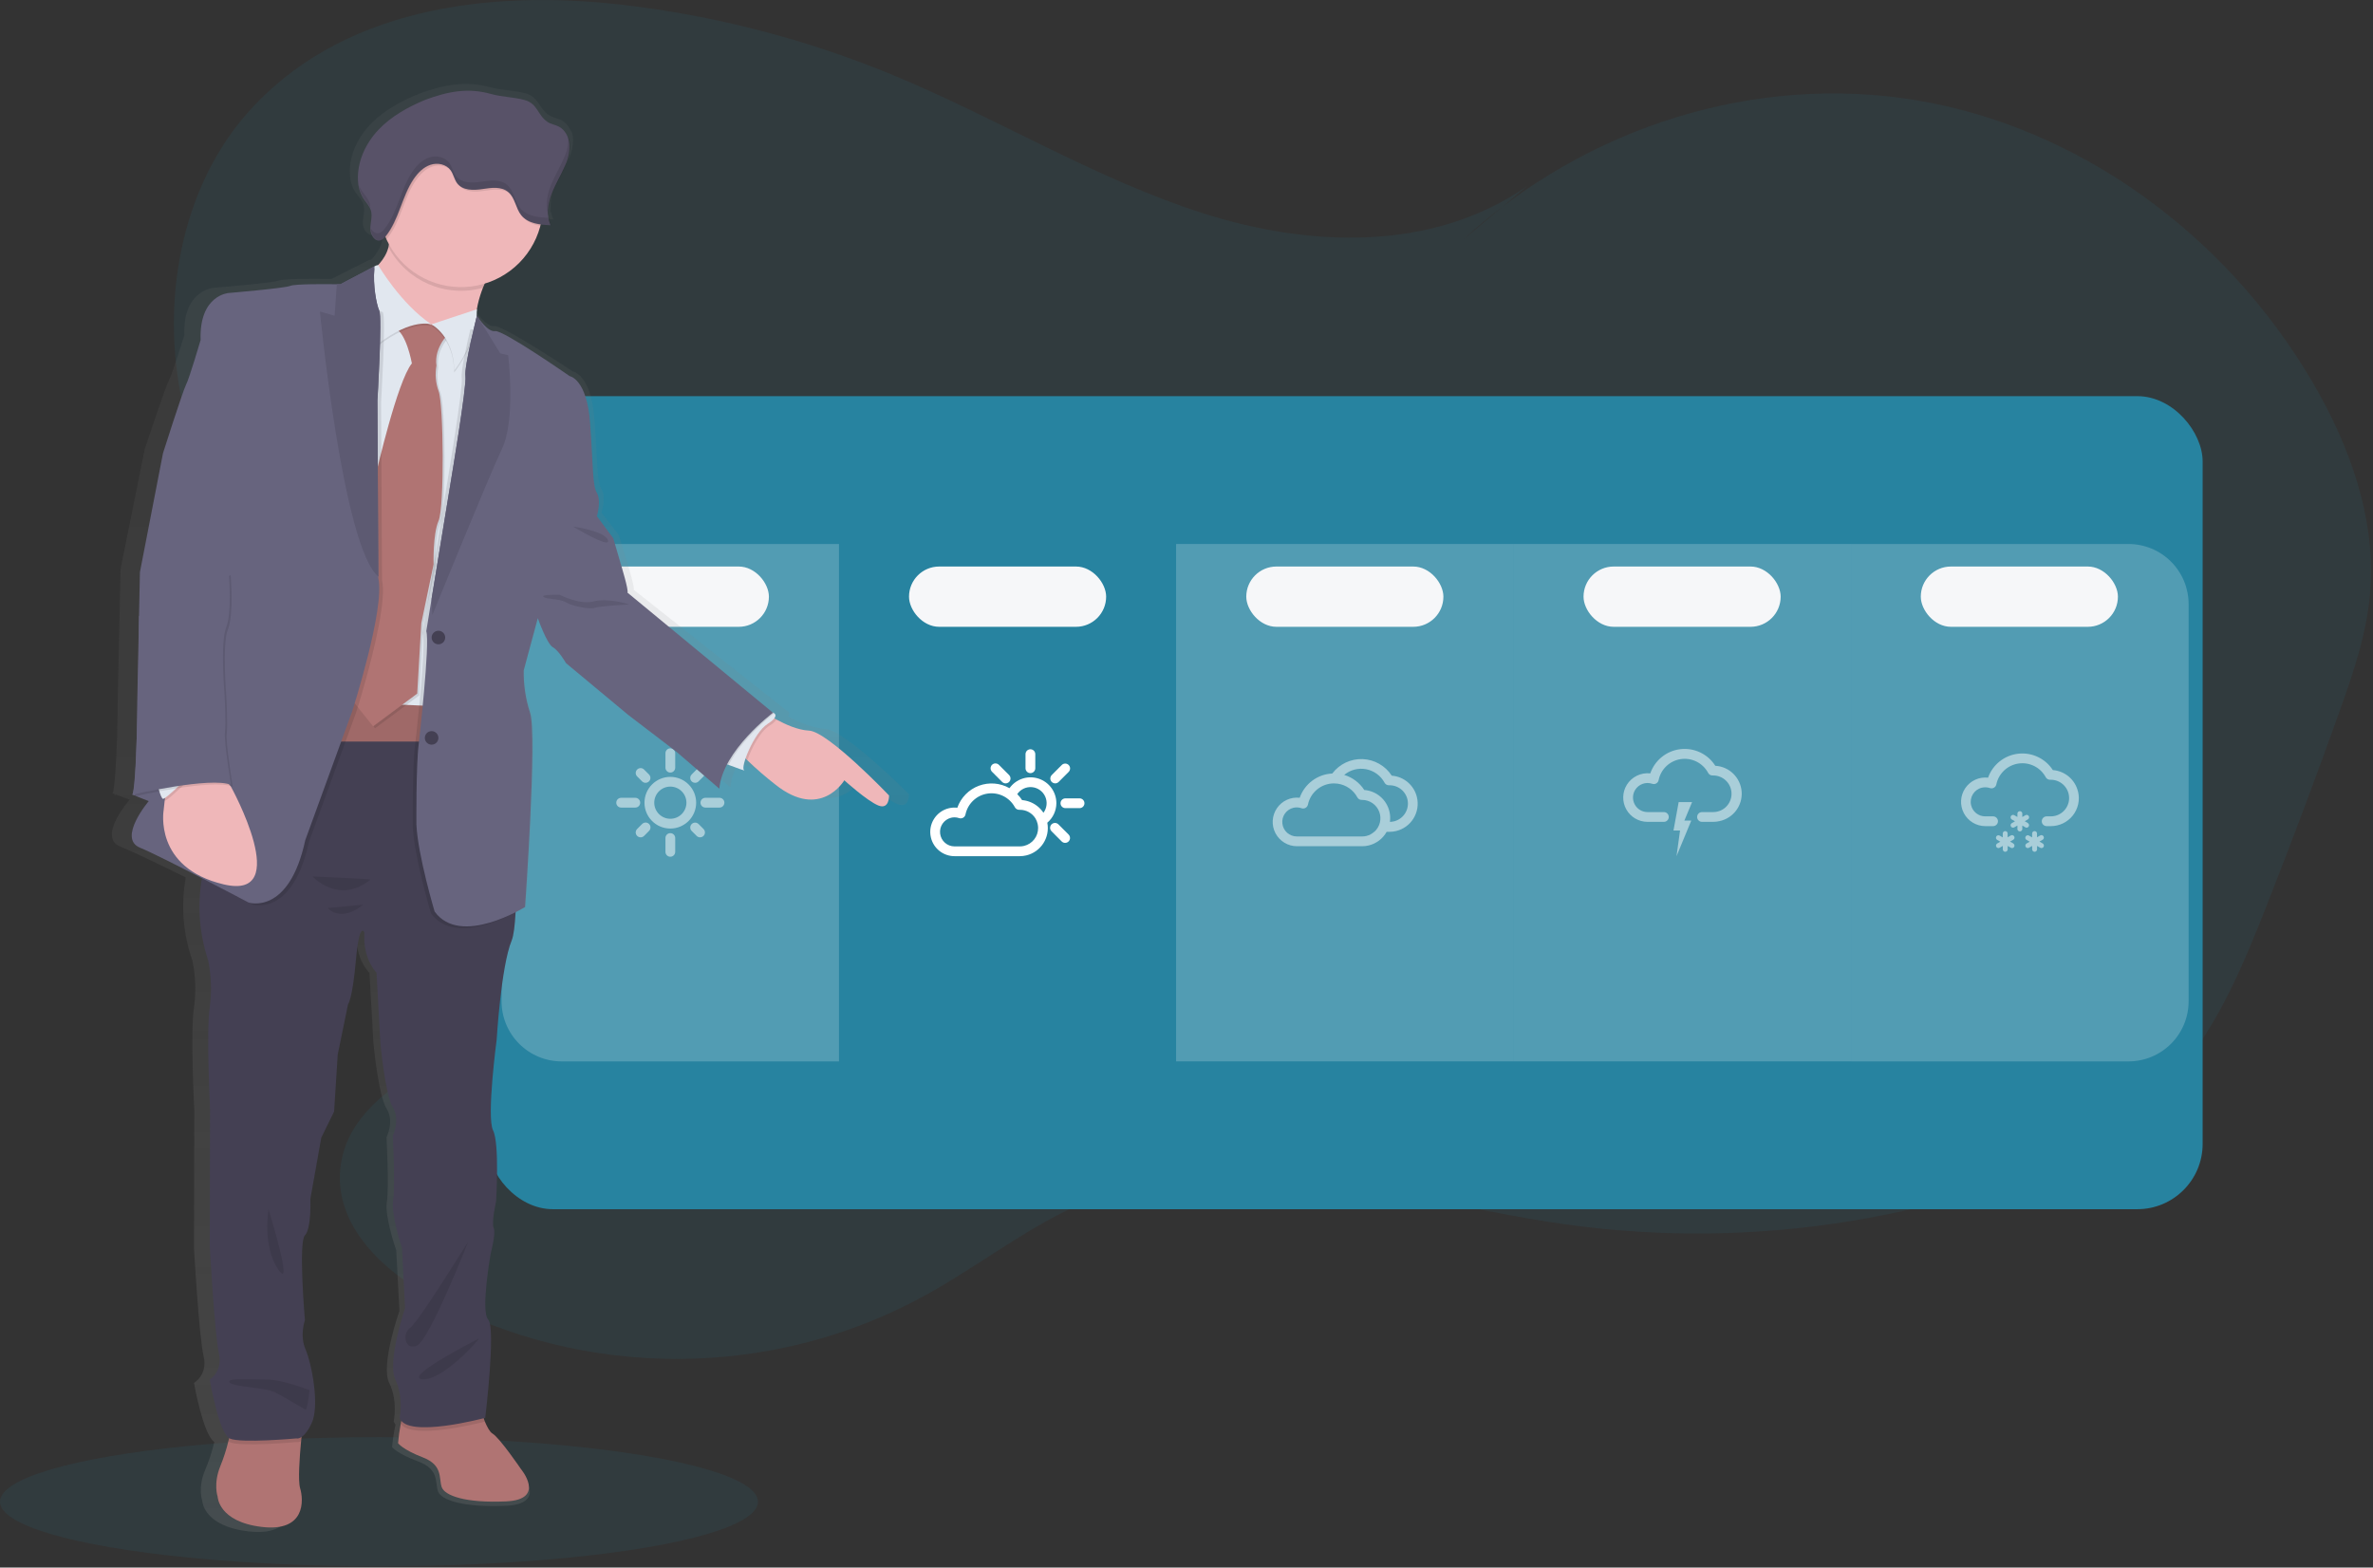 <svg id="weatherDude" version="1.1" xmlns="http://www.w3.org/2000/svg" xmlns:xlink="http://www.w3.org/1999/xlink" viewBox="0 0 1102 728">
	<rect x="0" y="0" width="1102" height="728" fill="#333333" stroke="none"/>
	<defs>
		<linearGradient id="dudeG" x1="50.001%" y1="99.994%" x2="50.001%" y2="-0.008%">
			<stop stop-color="#808080" stop-opacity="0.25" offset="0%"/>
			<stop stop-color="#808080" stop-opacity="0.12" offset="54%"/>
			<stop stop-color="#808080" stop-opacity="0.1" offset="100%"/>
		</linearGradient>
	</defs>
	<g stroke="none" stroke-width="1" fill="none" fill-rule="evenodd">
		<path d="M709.17,86.44 C665.39,116.91 608.6,114.94 558.83,99.09 C509.06,83.24 463.35,55 414.83,34.93 C374.407,18.173 331.843,7.14 288.37,2.15 C226.57,-4.85 157.56,3.68 114.5,52.95 C66.55,107.82 70.23,206.77 122.09,257.14 C148.47,282.76 183.02,295.33 213.09,315.33 C243.16,335.33 271.09,368.55 268.54,407.16 C266.16,442.9 238.54,470.32 209.97,487.53 C187.89,500.83 160.68,515.35 158.02,542.9 C155.45,569.55 178.32,590.44 200.16,602.31 C271.41,641.06 359.16,640.69 430.16,601.31 C455.48,587.31 478.76,568.6 505.31,557.66 C575.04,528.93 651.87,557.85 725.7,568.42 C788.431,577.355 852.348,572.731 913.14,554.86 C949.71,544.12 986.41,527.71 1012.09,497.13 C1030.61,475.13 1042.15,447.18 1052.99,419.63 C1064.537,390.243 1075.64,360.65 1086.3,330.85 C1092.69,312.96 1098.99,294.73 1100.64,275.59 C1103.64,240.9 1091.02,206.59 1073.85,177.35 C1033.08,107.86 964.4,58.99 890.07,46.58 C815.74,34.17 736.98,58.41 679.3,111.46" fill="#2783A0" opacity="0.1"/>
		<ellipse fill="#2783A0" opacity="0.1" cx="176" cy="697.43" rx="176" ry="29.99"/>
		<rect fill="#2783A0" x="226.43" y="183.98" width="796.46" height="377.59" rx="30.34"/>
		<g opacity="0.2" transform="translate(232, 252)" fill="#FFFFFF">
			<path d="M157.67,240.93 L28.86,240.93 C21.45,240.93 14.343,237.986 9.103,232.747 C3.864,227.507 0.92,220.4 0.92,212.99 L0.92,28.58 C0.917,21.169 3.86,14.061 9.101,8.821 C14.341,3.58 21.449,0.637 28.86,0.64 L157.67,0.64 L157.67,240.93 Z" />
		</g>
		<g opacity="0.2" transform="translate(859, 252)" fill="#FFFFFF">
			<path d="M129.44,240.93 L0.64,240.93 L0.64,0.64 L129.44,0.64 C136.851,0.637 143.959,3.58 149.199,8.821 C154.44,14.061 157.383,21.169 157.38,28.58 L157.38,212.99 C157.38,220.4 154.436,227.507 149.197,232.747 C143.957,237.986 136.85,240.93 129.44,240.93 Z" />
		</g>
		<g opacity="0.2" transform="translate(702, 252)" fill="#FFFFFF">
			<rect x="0.9" y="0.63" width="156.74" height="240.29"/>
		</g>
		<g opacity="0.2" transform="translate(546, 252)" fill="#FFFFFF">
			<rect x="0.16" y="0.63" width="156.74" height="240.29"/>
		</g>
		<g opacity="0.2" transform="translate(389, 252)" fill="#2783A0">
			<rect x="0.42" y="0.63" width="156.74" height="240.29"/>
		</g>
		<path d="M478.51,359.05 C477.256,359.05 476.24,358.034 476.24,356.78 L476.24,350.23 C476.24,349.419 476.673,348.67 477.375,348.264 C478.077,347.859 478.943,347.859 479.645,348.264 C480.347,348.67 480.78,349.419 480.78,350.23 L480.78,356.8 C480.769,358.046 479.756,359.05 478.51,359.05 Z" fill="#FFFFFF"/>
		<path d="M467.01,363.81 C466.41,363.811 465.835,363.574 465.41,363.15 L460.77,358.5 C460.141,357.941 459.873,357.079 460.074,356.261 C460.275,355.443 460.912,354.804 461.729,354.601 C462.546,354.397 463.409,354.662 463.97,355.29 L468.62,359.94 C469.266,360.59 469.458,361.565 469.106,362.412 C468.753,363.258 467.927,363.81 467.01,363.81 Z" fill="#FFFFFF"/>
		<path d="M494.66,391.45 C494.057,391.451 493.478,391.214 493.05,390.79 L488.41,386.14 C487.782,385.579 487.517,384.716 487.721,383.899 C487.924,383.082 488.563,382.445 489.381,382.244 C490.199,382.043 491.061,382.311 491.62,382.94 L496.26,387.58 C496.905,388.229 497.097,389.202 496.748,390.047 C496.398,390.893 495.575,391.446 494.66,391.45 Z" fill="#FFFFFF"/>
		<path d="M501.34,375.31 L494.77,375.31 C493.516,375.31 492.5,374.294 492.5,373.04 C492.5,371.786 493.516,370.77 494.77,370.77 L501.34,370.77 C502.594,370.77 503.61,371.786 503.61,373.04 C503.61,374.294 502.594,375.31 501.34,375.31 Z" fill="#FFFFFF"/>
		<path d="M490.01,363.81 C489.095,363.806 488.272,363.253 487.922,362.407 C487.573,361.562 487.765,360.589 488.41,359.94 L493.05,355.29 C493.621,354.704 494.463,354.471 495.254,354.679 C496.045,354.888 496.662,355.505 496.871,356.296 C497.079,357.087 496.846,357.929 496.26,358.5 L491.62,363.15 C491.19,363.572 490.612,363.809 490.01,363.81 Z" fill="#FFFFFF"/>
		<path d="M490.57,373.04 C490.584,367.816 487.217,363.183 482.243,361.584 C477.27,359.984 471.833,361.787 468.8,366.04 C464.454,363.578 459.241,363.168 454.564,364.921 C449.887,366.673 446.227,370.408 444.57,375.12 C443.27,374.972 441.954,375.049 440.68,375.35 C434.622,376.794 430.874,382.867 432.3,388.93 C433.5,394.032 438.059,397.634 443.3,397.62 L473.57,397.62 C474.58,397.618 475.587,397.5 476.57,397.27 C483.378,395.651 487.698,388.949 486.36,382.08 C489.008,379.82 490.544,376.521 490.57,373.04 Z M475.57,392.85 C474.916,393.01 474.244,393.087 473.57,393.08 L443.25,393.08 C439.839,393.06 436.98,390.499 436.585,387.111 C436.191,383.723 438.385,380.573 441.7,379.77 C442.211,379.647 442.734,379.583 443.26,379.58 C443.992,379.58 444.718,379.702 445.41,379.94 C446.027,380.147 446.704,380.082 447.27,379.76 C447.833,379.437 448.231,378.887 448.36,378.25 C449.409,373.193 453.497,369.324 458.604,368.554 C463.711,367.785 468.757,370.277 471.25,374.8 C471.273,374.83 471.29,374.864 471.3,374.9 C471.714,375.652 472.512,376.111 473.37,376.09 L473.62,376.09 C476.565,376.072 479.307,377.587 480.86,380.09 C481.32,380.867 481.657,381.71 481.86,382.59 C482.001,383.204 482.078,383.83 482.09,384.46 C482.144,388.437 479.437,391.92 475.57,392.85 Z M481.65,374.31 C479.63,372.741 477.199,371.793 474.65,371.58 C474.001,370.576 473.247,369.644 472.4,368.8 C473.922,366.562 476.536,365.323 479.232,365.561 C481.927,365.798 484.284,367.475 485.392,369.944 C486.5,372.413 486.185,375.289 484.57,377.46 C483.777,376.256 482.79,375.192 481.65,374.31 Z" fill="#FFFFFF" fill-rule="nonzero"/>
		<g opacity="0.5" transform="translate(591, 352)" fill="#FFFFFF" fill-rule="nonzero">
			<path d="M67.01,18.23 C65.715,12.701 60.982,8.653 55.32,8.23 C52.329,3.606 47.269,0.733 41.765,0.534 C36.262,0.335 31.008,2.834 27.69,7.23 C20.827,7.554 14.847,12.008 12.57,18.49 C8.416,18.025 4.346,19.894 1.99,23.346 C-0.366,26.798 -0.622,31.269 1.324,34.968 C3.27,38.666 7.101,40.987 11.28,41 L41.57,41 C42.58,40.998 43.587,40.88 44.57,40.65 C48.128,39.804 51.169,37.504 52.95,34.31 L54.29,34.31 C55.3,34.308 56.307,34.19 57.29,33.96 C60.667,33.167 63.59,31.062 65.413,28.111 C67.237,25.16 67.811,21.605 67.01,18.23 Z M47.24,34.23 C46.202,35.192 44.941,35.879 43.57,36.23 C42.914,36.383 42.243,36.46 41.57,36.46 L11.23,36.46 C7.803,36.461 4.92,33.894 4.524,30.49 C4.128,27.086 6.345,23.926 9.68,23.14 C10.668,22.919 11.692,22.919 12.68,23.14 C12.924,23.195 13.165,23.265 13.4,23.35 C14.024,23.568 14.711,23.507 15.286,23.181 C15.861,22.855 16.267,22.297 16.4,21.65 C17.6,15.932 22.637,11.832 28.48,11.82 C29.045,11.819 29.61,11.86 30.17,11.94 C34.065,12.478 37.471,14.84 39.34,18.3 C39.742,19.059 40.542,19.521 41.4,19.49 L41.57,19.49 C45.094,19.498 48.248,21.681 49.498,24.977 C50.747,28.272 49.833,31.997 47.2,34.34 L47.24,34.23 Z M56.24,29.46 C55.66,29.601 55.067,29.678 54.47,29.69 C54.697,28.086 54.619,26.455 54.24,24.88 C52.945,19.351 48.212,15.303 42.55,14.88 C40.373,11.514 37.069,9.033 33.23,7.88 C36.071,5.51 39.826,4.542 43.459,5.244 C47.091,5.946 50.216,8.242 51.97,11.5 C52.377,12.259 53.18,12.72 54.04,12.69 L54.29,12.69 C58.609,12.672 62.255,15.895 62.767,20.183 C63.278,24.472 60.492,28.462 56.29,29.46 L56.24,29.46 Z"/>
		</g>
		<g opacity="0.5" transform="translate(910, 349)" fill="#FFFFFF">
			<path d="M38.57,42.69 L37.11,41.84 L38.57,41 C38.927,40.798 39.15,40.421 39.154,40.011 C39.157,39.6 38.942,39.219 38.589,39.011 C38.235,38.802 37.797,38.798 37.44,39 L35.97,39.85 L35.97,38.23 C36.01,37.799 35.803,37.382 35.436,37.154 C35.068,36.926 34.602,36.926 34.234,37.154 C33.867,37.382 33.66,37.799 33.7,38.23 L33.7,39.9 L32.25,39.06 C31.893,38.858 31.455,38.862 31.101,39.071 C30.748,39.279 30.533,39.66 30.536,40.071 C30.54,40.481 30.763,40.858 31.12,41.06 L32.57,41.89 L31.12,42.73 C30.859,42.88 30.669,43.129 30.592,43.42 C30.516,43.711 30.558,44.02 30.71,44.28 C30.916,44.637 31.298,44.855 31.71,44.85 C31.908,44.853 32.103,44.798 32.27,44.69 L33.72,43.86 L33.72,45.55 C33.775,46.136 34.267,46.583 34.855,46.583 C35.443,46.583 35.935,46.136 35.99,45.55 L35.99,43.86 L37.46,44.7 C37.627,44.808 37.822,44.863 38.02,44.86 C38.431,44.86 38.811,44.644 39.02,44.29 C39.183,44.02 39.226,43.696 39.141,43.393 C39.056,43.09 38.849,42.835 38.57,42.69 Z" />
			<path d="M31.74,33.23 L30.28,32.39 L31.74,31.54 C32,31.391 32.19,31.145 32.267,30.856 C32.344,30.566 32.302,30.258 32.15,30 C32.001,29.738 31.754,29.546 31.463,29.467 C31.171,29.388 30.861,29.429 30.6,29.58 L29.14,30.43 L29.14,28.75 C29.085,28.164 28.593,27.717 28.005,27.717 C27.417,27.717 26.925,28.164 26.87,28.75 L26.87,30.42 L25.42,29.59 C25.063,29.388 24.625,29.392 24.271,29.601 C23.918,29.809 23.703,30.19 23.706,30.601 C23.71,31.011 23.933,31.388 24.29,31.59 L25.74,32.43 L24.29,33.26 C23.834,33.511 23.608,34.041 23.743,34.544 C23.878,35.047 24.339,35.392 24.86,35.38 C25.057,35.38 25.25,35.328 25.42,35.23 L26.87,34.39 L26.87,36.09 C26.925,36.676 27.417,37.123 28.005,37.123 C28.593,37.123 29.085,36.676 29.14,36.09 L29.14,34.39 L30.57,35.23 C30.744,35.327 30.94,35.379 31.14,35.38 C31.651,35.374 32.096,35.03 32.229,34.536 C32.361,34.043 32.149,33.521 31.71,33.26 L31.74,33.23 Z" />
			<path d="M24.93,42.69 L23.47,41.84 L24.93,41 C25.287,40.798 25.51,40.421 25.514,40.011 C25.517,39.6 25.302,39.219 24.949,39.011 C24.595,38.802 24.157,38.798 23.8,39 L22.33,39.85 L22.33,38.23 C22.37,37.799 22.163,37.382 21.796,37.154 C21.428,36.926 20.962,36.926 20.594,37.154 C20.227,37.382 20.02,37.799 20.06,38.23 L20.06,39.9 L18.62,39.06 C18.068,38.745 17.365,38.938 17.05,39.49 C16.735,40.042 16.928,40.745 17.48,41.06 L18.93,41.89 L17.48,42.73 C17.219,42.88 17.029,43.129 16.952,43.42 C16.876,43.711 16.918,44.02 17.07,44.28 C17.276,44.637 17.658,44.855 18.07,44.85 C18.271,44.85 18.468,44.794 18.64,44.69 L20.08,43.86 L20.08,45.55 C20.135,46.136 20.627,46.583 21.215,46.583 C21.803,46.583 22.295,46.136 22.35,45.55 L22.35,43.86 L23.82,44.7 C23.987,44.808 24.182,44.863 24.38,44.86 C24.891,44.854 25.336,44.51 25.469,44.016 C25.601,43.523 25.389,43.001 24.95,42.74 L24.93,42.69 Z" />
			<path d="M55.01,18.63 C53.701,13.11 48.976,9.068 43.32,8.63 C39.826,3.232 33.568,0.287 27.182,1.037 C20.795,1.786 15.389,6.099 13.24,12.16 C9.086,11.695 5.016,13.564 2.66,17.016 C0.304,20.468 0.048,24.939 1.994,28.638 C3.94,32.336 7.771,34.657 11.95,34.67 L15.57,34.67 C16.824,34.67 17.84,33.654 17.84,32.4 C17.84,31.146 16.824,30.13 15.57,30.13 L11.92,30.13 C8.789,30.137 6.068,27.98 5.36,24.93 C4.514,21.31 6.746,17.685 10.36,16.81 C11.592,16.522 12.88,16.58 14.08,16.98 C14.702,17.206 15.392,17.149 15.968,16.824 C16.544,16.499 16.951,15.939 17.08,15.29 C18.135,10.215 22.25,6.341 27.378,5.592 C32.507,4.843 37.558,7.379 40.02,11.94 C40.425,12.695 41.223,13.156 42.08,13.13 L42.34,13.13 C46.659,13.112 50.305,16.335 50.817,20.623 C51.328,24.912 48.542,28.902 44.34,29.9 C43.684,30.053 43.013,30.131 42.34,30.13 L40.45,30.13 C39.196,30.13 38.18,31.146 38.18,32.4 C38.18,33.654 39.196,34.67 40.45,34.67 L42.34,34.67 C46.334,34.686 50.113,32.866 52.59,29.733 C55.068,26.6 55.967,22.502 55.03,18.62 L55.01,18.63 Z" />
		</g>
		<g opacity="0.5" transform="translate(753, 347)" fill="#FFFFFF">
			<path d="M45.57,34.33 C44.587,34.56 43.58,34.678 42.57,34.68 L37.4,34.68 C36.146,34.68 35.13,33.664 35.13,32.41 C35.13,31.156 36.146,30.14 37.4,30.14 L42.57,30.14 C43.243,30.14 43.914,30.063 44.57,29.91 C48.772,28.912 51.558,24.922 51.047,20.633 C50.535,16.345 46.889,13.122 42.57,13.14 L42.31,13.14 C41.452,13.171 40.652,12.709 40.25,11.95 C37.799,7.353 32.727,4.789 27.572,5.54 C22.417,6.29 18.288,10.195 17.25,15.3 C17.124,15.951 16.718,16.513 16.141,16.838 C15.563,17.164 14.872,17.219 14.25,16.99 C11.274,15.991 8.002,17.171 6.35,19.84 C5.07,21.923 5.014,24.535 6.204,26.671 C7.394,28.807 9.645,30.133 12.09,30.14 L19.69,30.14 C20.944,30.14 21.96,31.156 21.96,32.41 C21.96,33.664 20.944,34.68 19.69,34.68 L12.09,34.68 C7.998,34.677 4.228,32.461 2.236,28.887 C0.244,25.314 0.341,20.942 2.49,17.46 C4.798,13.746 9.034,11.688 13.38,12.17 C15.495,6.046 20.931,1.675 27.366,0.922 C33.801,0.17 40.099,3.169 43.57,8.64 C50.069,9.005 55.297,14.121 55.802,20.611 C56.307,27.101 51.935,32.964 45.57,34.33 Z" />
			<polygon points="29.21 34.09 32.41 34.09 25.56 50.63 27.2 38.71 24.15 38.71 26.56 25.5 32.79 25.5"/>
		</g>
		<g opacity="0.5" transform="translate(286, 347)" fill="#FFFFFF">
			<path d="M25.29,11.79 C24.04,11.784 23.03,10.77 23.03,9.52 L23.03,2.95 C22.974,2.105 23.393,1.299 24.117,0.859 C24.841,0.42 25.749,0.42 26.473,0.859 C27.197,1.299 27.616,2.105 27.56,2.95 L27.56,9.52 C27.56,10.774 26.544,11.79 25.29,11.79 Z" />
			<path d="M9.03,28.05 L2.46,28.05 C1.206,28.05 0.19,27.034 0.19,25.78 C0.19,24.526 1.206,23.51 2.46,23.51 L9.03,23.51 C10.284,23.51 11.3,24.526 11.3,25.78 C11.3,27.034 10.284,28.05 9.03,28.05 Z" />
			<path d="M25.29,50.88 C24.04,50.874 23.03,49.86 23.03,48.61 L23.03,42.04 C23.109,40.847 24.1,39.921 25.295,39.921 C26.49,39.921 27.481,40.847 27.56,42.04 L27.56,48.61 C27.56,49.864 26.544,50.88 25.29,50.88 Z" />
			<path d="M48.12,28.05 L41.57,28.05 C40.316,28.05 39.3,27.034 39.3,25.78 C39.3,24.526 40.316,23.51 41.57,23.51 L48.13,23.51 C49.384,23.51 50.4,24.526 50.4,25.78 C50.4,27.034 49.384,28.05 48.13,28.05 L48.12,28.05 Z" />
			<path d="M25.29,37.79 C18.663,37.79 13.29,32.417 13.29,25.79 C13.29,19.163 18.663,13.79 25.29,13.79 C31.917,13.79 37.29,19.163 37.29,25.79 C37.29,32.417 31.917,37.79 25.29,37.79 Z M25.29,18.31 C21.166,18.316 17.826,21.662 17.83,25.787 C17.834,29.911 21.179,33.252 25.303,33.25 C29.428,33.248 32.77,29.904 32.77,25.78 C32.764,21.653 29.417,18.31 25.29,18.31 Z" fill-rule="nonzero"/>
			<path d="M13.8,16.55 C13.197,16.554 12.617,16.316 12.19,15.89 L9.87,13.57 C9.003,12.68 9.012,11.259 9.89,10.38 C10.769,9.502 12.19,9.493 13.08,10.36 L15.4,12.68 C16.045,13.329 16.237,14.302 15.888,15.147 C15.538,15.993 14.715,16.546 13.8,16.55 Z" />
			<path d="M11.47,41.87 C10.555,41.866 9.732,41.313 9.382,40.467 C9.033,39.622 9.225,38.649 9.87,38 L12.19,35.68 C12.761,35.094 13.603,34.861 14.394,35.069 C15.185,35.278 15.802,35.895 16.011,36.686 C16.219,37.477 15.986,38.319 15.4,38.89 L13.08,41.23 C12.647,41.645 12.07,41.875 11.47,41.87 Z" />
			<path d="M39.12,41.87 C38.517,41.871 37.938,41.634 37.51,41.21 L35.19,38.89 C34.323,38 34.332,36.579 35.21,35.7 C36.089,34.822 37.51,34.813 38.4,35.68 L40.72,38 C41.365,38.649 41.557,39.622 41.208,40.467 C40.858,41.313 40.035,41.866 39.12,41.87 Z" />
			<path d="M36.79,16.55 C35.875,16.546 35.052,15.993 34.702,15.147 C34.353,14.302 34.545,13.329 35.19,12.68 L37.51,10.36 C38.4,9.493 39.821,9.502 40.7,10.38 C41.578,11.259 41.587,12.68 40.72,13.57 L38.4,15.89 C37.972,16.314 37.393,16.551 36.79,16.55 Z" />
		</g>
		<rect fill="#F6F7F9" x="265.53" y="263.1" width="91.54" height="28" rx="14"/>
		<rect fill="#F6F7F9" x="422.14" y="263.1" width="91.54" height="28" rx="14"/>
		<rect fill="#F6F7F9" x="578.76" y="263.1" width="91.54" height="28" rx="14"/>
		<rect fill="#F6F7F9" x="735.38" y="263.1" width="91.54" height="28" rx="14"/>
		<rect fill="#F6F7F9" x="892" y="263.1" width="91.54" height="28" rx="14"/>
		<path d="M422.14,368.82 C422.14,368.82 392.3,338.87 382.96,338.44 C377.59,338.2 371.39,335.51 367.09,333.28 L365.99,332.7 C366.99,331.39 366.46,330.7 365.94,330.33 C365.768,330.22 365.584,330.133 365.39,330.07 L294.25,273.87 C294.92,272.8 291.14,260.87 291.14,260.87 L287.36,248.44 L279.36,238.09 C279.36,238.09 281.59,230.85 279.36,227.23 C277.13,223.61 277.59,215.09 276.03,194.44 C274.47,173.79 266.03,172.51 266.03,172.51 C266.03,172.51 233.33,150.81 229.57,151.45 C226.05,152.04 221.35,145.23 220.73,144.31 L220.66,144.21 C220.66,144.21 220.66,144.3 220.6,144.45 C220.653,143.67 220.673,142.88 220.66,142.08 C220.66,141.79 220.66,141.51 220.66,141.22 C221.276,137.797 222.251,134.448 223.57,131.23 C223.85,130.54 224.13,129.89 224.41,129.29 C237.591,125.636 247.919,115.384 251.67,102.23 C251.73,102 251.78,101.77 251.84,101.54 C253.45,101.74 255.08,101.83 256.66,101.89 L256.96,101.89 C256.452,100.806 256.093,99.659 255.89,98.48 L255.57,98.48 C255.472,97.894 255.409,97.303 255.38,96.71 C255.5,97.1 255.63,97.49 255.78,97.88 C255.439,94.29 255.996,90.672 257.4,87.35 C259.23,82.7 262.04,78.47 264.05,73.89 C265.557,70.826 266.269,67.432 266.12,64.02 C266.007,62.793 265.699,61.591 265.21,60.46 C265.206,60.513 265.206,60.567 265.21,60.62 C265.21,60.87 265.21,61.12 265.21,61.38 C264.478,58.954 262.808,56.92 260.57,55.73 C258.77,54.85 256.66,54.63 254.99,53.52 C250.06,50.26 250.34,44.98 243.77,43.28 C238.49,41.91 232.9,41.93 227.57,40.5 C216.07,37.44 206.35,39.35 195.23,43.29 C186.91,46.62 178.79,50.89 172.51,57.22 C166.23,63.55 161.95,72.22 162.51,81.04 C162.589,83.834 163.384,86.562 164.82,88.96 C166.15,91.04 168.15,92.77 168.82,95.13 C169.62,97.85 168.51,100.73 168.5,103.57 C168.5,106.15 170.31,109.17 172.74,109.13 C173.076,109.158 173.414,109.128 173.74,109.04 C174.596,108.755 175.353,108.231 175.92,107.53 C176.07,107.87 176.22,108.21 176.38,108.53 C176.76,109.34 177.18,110.14 177.63,110.91 C177.56,111.34 177.48,111.77 177.38,112.18 C176.451,115.372 174.711,118.27 172.33,120.59 C171.728,120.632 171.146,120.817 170.63,121.13 L170.14,121.37 L153.92,129.55 L152.14,129.55 C146.9,129.48 131.79,129.36 129.47,130.29 C126.65,131.44 99.38,133.63 99.38,133.63 C99.38,133.63 84.85,134.48 85.6,155.63 C85.6,155.63 80.11,173.56 78.48,176.54 C76.85,179.52 67.22,208.61 67.22,208.61 L55.99,264.23 L54.65,325.82 C54.65,325.82 54.65,332.82 54.43,341.13 C53.94,354.95 53.25,366.41 52.29,368.4 L53.29,368.8 C53.246,368.956 53.193,369.11 53.13,369.26 L54.01,369.06 L60.24,371.38 C60.24,371.38 44.87,388.83 55.99,393.23 C61.48,395.4 74.49,401.69 86.26,407.5 C83.941,420.39 84.999,433.66 89.33,446.02 C90.835,453.209 91.088,460.604 90.08,467.88 C88.31,478.95 90.23,515.57 90.23,515.57 L90.08,579.73 C90.08,579.73 92.45,620.89 94.53,629.73 C96.61,638.57 90.08,642.23 90.08,642.23 C90.08,642.23 94.35,666.42 99.53,669.63 C99.43,670.1 99.31,670.63 99.18,671.1 C98.175,675.054 96.867,678.926 95.27,682.68 C91.71,691.05 93.94,697.01 93.94,697.01 C93.94,697.01 94.23,708.8 115.57,711.21 C136.91,713.62 136.03,698.71 134.25,693.04 C133.16,689.57 133.95,678.79 134.74,670.93 C134.8,670.3 134.86,669.69 134.92,669.11 C136.23,668.27 137.92,666.48 139.92,662.66 C144.06,654.43 139.92,634.56 136.92,628.03 C133.92,621.5 136.62,614.4 136.62,614.4 C136.62,614.4 133.36,577.78 136.62,574.67 C139.88,571.56 139.29,557.67 139.29,557.67 L144.63,528.99 L150.85,516.79 L152.63,490.1 L157.63,466.54 C157.63,466.54 159.7,464.54 161.48,445.82 C163.26,427.1 165.63,433.04 165.63,433.04 C164.75,445.53 171.56,451.78 171.56,451.78 L173.42,484.43 C173.42,484.43 175.71,508.83 179.5,514.8 C183.29,520.77 179.5,528.14 179.5,528.14 C179.5,528.14 180.75,551.41 179.65,558.23 C178.55,565.05 184.01,580.66 184.01,580.66 L185.49,608.76 C185.49,608.76 176.6,634.02 180.75,642.26 C184.9,650.5 182.83,660.14 182.83,660.14 C183.016,660.693 183.316,661.2 183.71,661.63 C183.6,662.06 183.49,662.5 183.39,662.96 C182.78,665.966 182.346,669.004 182.09,672.06 C182.09,672.06 184.31,675.06 194.24,678.73 C204.17,682.4 201.95,688.67 203.43,692.65 C204.91,696.63 214.99,700.16 234.85,699.31 C254.71,698.46 242.11,684.13 242.11,684.13 C242.11,684.13 231.74,669.51 228.18,667.52 C226.95,666.83 225.66,664.58 224.48,661.89 C224.26,661.39 224.05,660.89 223.84,660.35 L224.67,660.14 C224.67,660.14 229.96,618.14 226.11,614.14 C222.26,610.14 227.38,582.91 227.38,582.91 C227.38,582.91 229.96,573.84 228.78,571.28 C227.6,568.72 229.96,558.79 229.96,558.79 C229.96,558.79 231.74,531.79 228.47,525.58 C225.2,519.37 230.25,482.99 230.25,482.99 C230.25,482.99 232.33,448.93 237.57,436.73 C238.57,434.49 239.13,429.73 239.49,423.53 C242.39,422.12 244.19,421.04 244.19,421.04 C244.19,421.04 250.19,340.14 246.63,330.13 C244.469,323.723 243.434,316.99 243.57,310.23 L250.46,285.75 C250.46,285.75 254.91,297.88 257.8,299.37 C260.69,300.86 264.25,306.83 264.25,306.83 L294.7,331.1 L318.27,348.34 L339.17,365.59 C339.632,361.584 340.915,357.717 342.94,354.23 L343.68,354.5 C347.54,355.89 352.44,357.61 351.24,356.91 C350.58,356.52 350.93,354.33 351.96,351.46 L352.85,352.32 C357.223,356.352 361.803,360.153 366.57,363.71 C388.68,380.59 400.29,361.71 400.29,361.71 C400.29,361.71 411.41,371.35 416.89,373.48 C422.37,375.61 422.14,368.82 422.14,368.82 Z" fill="url(#dudeG)"/>
		<path d="M184.86,670.23 C184.86,670.23 186.98,673.23 196.41,676.85 C205.84,680.47 203.73,686.71 205.14,690.66 C206.55,694.61 216.14,698.12 235,697.27 C253.86,696.42 241.9,682.21 241.9,682.21 C241.9,682.21 232.04,667.7 228.66,665.73 C227.49,665.05 226.27,662.81 225.14,660.15 C223.644,656.358 222.372,652.481 221.33,648.54 C221.33,648.54 190.21,652.77 187.96,655.87 C187.022,657.518 186.395,659.325 186.11,661.2 C185.526,664.185 185.109,667.199 184.86,670.23 Z" fill="#B07473"/>
		<path d="M101.07,695.05 C101.07,695.05 101.35,706.74 121.63,709.13 C141.91,711.52 141.06,696.74 139.37,691.13 C138.37,687.69 139.09,676.99 139.84,669.19 C140.31,664.19 140.78,660.42 140.78,660.42 C140.78,660.42 106.7,661.13 106.98,662.96 C106.975,665.127 106.662,667.281 106.05,669.36 C105.099,673.276 103.859,677.117 102.34,680.85 C98.96,689.13 101.07,695.05 101.07,695.05 Z" fill="#B07473"/>
		<path d="M341.57,346.43 C342.15,347.63 343.57,349.67 347.04,353.07 C351.19,357.064 355.546,360.839 360.09,364.38 C381.09,381.13 392.09,362.38 392.09,362.38 C392.09,362.38 402.65,371.96 407.87,374.07 C413.09,376.18 412.87,369.42 412.87,369.42 C412.87,369.42 384.57,339.74 375.69,339.31 C370.58,339.07 364.69,336.41 360.61,334.19 C357.61,332.55 355.55,331.19 355.55,331.19 L347.93,338.54 L341.29,344.94 C341.29,344.94 341.02,345.23 341.57,346.43 Z" fill="#EFB7B9"/>
		<path d="M187.96,655.9 C187.022,657.548 186.395,659.355 186.11,661.23 C191.35,668.86 222.52,660.86 225.11,660.23 C223.614,656.438 222.342,652.561 221.3,648.62 C221.3,648.62 190.21,652.8 187.96,655.9 Z" fill="#000000" opacity="0.1"/>
		<path d="M106.05,669.34 C106.248,669.507 106.466,669.649 106.7,669.76 C111.77,672.06 137.7,669.7 137.7,669.7 C138.463,669.846 139.251,669.652 139.86,669.17 C140.33,664.17 140.8,660.4 140.8,660.4 C140.8,660.4 106.72,661.11 107,662.94 C106.988,665.108 106.668,667.262 106.05,669.34 Z" fill="#000000" opacity="0.1"/>
		<path d="M96.69,446.07 C98.124,453.207 98.367,460.533 97.41,467.75 C95.72,478.75 97.55,515.07 97.55,515.07 L97.41,578.73 C97.41,578.73 99.66,619.57 101.63,628.29 C103.6,637.01 97.41,640.69 97.41,640.69 C97.41,640.69 101.63,665.76 106.7,668.07 C111.77,670.38 137.7,668.01 137.7,668.01 C137.7,668.01 140.8,669.14 144.7,661.01 C148.6,652.88 144.7,633.13 141.88,626.64 C139.06,620.15 141.6,613.12 141.6,613.12 C141.6,613.12 138.5,576.79 141.6,573.7 C144.7,570.61 144.13,556.8 144.13,556.8 L149.2,528.35 L155.15,516.23 L156.84,489.75 L161.63,466.38 C161.63,466.38 163.63,464.38 165.29,445.81 C166.95,427.24 169.23,433.14 169.23,433.14 C168.39,445.53 174.86,451.72 174.86,451.72 L176.63,484.12 C176.63,484.12 178.81,508.34 182.41,514.25 C186.01,520.16 182.41,527.49 182.41,527.49 C182.41,527.49 183.6,550.59 182.55,557.35 C181.5,564.11 186.69,579.6 186.69,579.6 L188.1,607.49 C188.1,607.49 179.65,632.55 183.6,640.72 C187.55,648.89 185.6,658.46 185.6,658.46 C188.7,668.33 225.35,658.46 225.35,658.46 C225.35,658.46 230.35,616.78 226.72,612.84 C223.09,608.9 227.93,581.84 227.93,581.84 C227.93,581.84 230.38,572.84 229.26,570.3 C228.14,567.76 230.38,557.9 230.38,557.9 C230.38,557.9 232.07,531.14 228.97,524.95 C225.87,518.76 230.66,482.7 230.66,482.7 C230.66,482.7 232.66,448.9 237.61,436.79 C238.53,434.57 239.1,429.86 239.44,423.65 C240.93,396.04 237.61,338.78 237.61,338.78 L223.83,319.9 L209.45,319.14 L195.57,318.38 L169.51,317 L143.77,315.63 L112.33,313.96 C112.33,313.96 105.86,371.96 96.69,397.06 C95.419,400.558 94.445,404.158 93.78,407.82 C91.57,420.614 92.57,433.757 96.69,446.07 Z" fill="#444053"/>
		<path d="M173.31,125.23 L184.51,152.69 L208.8,156.69 C208.8,156.69 221.69,161.13 221.05,150.14 C220.72,144.32 222.52,138.14 224.28,133.62 C225.169,131.318 226.208,129.076 227.39,126.91 C227.39,126.91 177.54,98.81 180.29,108.32 C180.887,110.406 180.928,112.613 180.41,114.72 C178.92,120.98 173.31,125.23 173.31,125.23 Z" fill="#EFB7B9"/>
		<polygon fill="#B07473" points="202.47 325.23 147.83 325.23 150.64 344.38 203.59 344.38"/>
		<polygon fill="#000000" opacity="0.1" points="202.47 325.23 147.83 325.23 150.64 344.38 203.59 344.38"/>
		<path d="M341.57,346.43 C342.15,347.63 343.57,349.67 347.04,353.07 C348.89,347.64 353.04,339.74 357.24,337.07 C358.529,336.356 359.661,335.39 360.57,334.23 C357.57,332.59 355.51,331.23 355.51,331.23 L347.89,338.58 L341.57,346.43 Z" fill="#000000" opacity="0.1"/>
		<path d="M334.28,353.68 C334.28,353.68 336.14,354.4 338.36,355.23 C342.03,356.62 346.69,358.33 345.54,357.62 C343.72,356.5 350.06,340.3 356.43,336.22 C361.17,333.22 360.28,331.78 359.51,331.22 C359.353,331.112 359.182,331.027 359,330.97 L353.86,329.13 L334.28,353.68 Z" fill="#E1E7EF"/>
		<path d="M180.29,108.36 C180.887,110.446 180.928,112.653 180.41,114.76 C188.789,130.571 207.034,138.431 224.28,133.66 C225.169,131.358 226.208,129.116 227.39,126.95 C227.39,126.95 177.57,98.85 180.29,108.36 Z" fill="#000000" opacity="0.1"/>
		<path d="M175.99,95.23 C175.986,110.642 185.267,124.538 199.505,130.438 C213.743,136.338 230.133,133.079 241.031,122.181 C251.929,111.283 255.188,94.893 249.288,80.655 C243.388,66.417 229.492,57.136 214.08,57.14 C203.959,57.078 194.235,61.072 187.078,68.228 C179.922,75.385 175.928,85.109 175.99,95.23 Z" fill="#EFB7B9"/>
		<polygon fill="#E1E7EF" points="142.47 325.3 166.76 326.39 194.76 327.64 208.42 328.26 209.42 319.12 220.21 224.54 223.8 152.93 214.08 152.93 187.26 148.49 177.73 144.93 177.73 144.93 165.29 140.23 155.15 160.94 151.77 255.78 143.77 315.61"/>
		<path d="M175.64,220.32 C175.64,220.32 185.35,177.86 192.11,169.62 C192.11,169.62 189.58,155.04 183.98,153.14 C178.38,151.24 192.54,148.49 192.54,148.49 L201.2,151.49 L209.86,155.03 C209.86,155.03 202.25,161.79 203.52,170.66 C202.816,174.63 203.179,178.716 204.57,182.5 C206.89,188.42 207.31,236.37 204.57,242.71 C201.83,249.05 202.25,262.99 202.25,262.99 L196.57,290.23 L194.67,322.97 L174.16,338.23 L159.79,320.23 L175.64,220.32 Z" fill="#000000" opacity="0.1"/>
		<path d="M174.79,219.47 C174.79,219.47 184.51,177.01 191.27,168.77 C191.27,168.77 188.73,154.2 183.14,152.3 C177.55,150.4 191.69,147.65 191.69,147.65 L200.35,150.65 L209.01,154.19 C209.01,154.19 201.41,160.95 202.68,169.82 C201.965,173.783 202.31,177.864 203.68,181.65 C206.01,187.56 206.43,235.52 203.68,241.85 C200.93,248.18 201.36,262.13 201.36,262.13 L195.66,289.38 L193.75,322.12 L173.26,337.33 L158.9,319.38 L174.79,219.47 Z" fill="#B07473"/>
		<path d="M221.46,144.48 L200.35,151.48 C200.35,151.48 210.9,156.92 210.91,172.98 C210.91,173 221.65,159.89 221.46,144.48 Z" fill="#000000" opacity="0.1"/>
		<path d="M221.46,143.63 L200.35,150.63 C200.35,150.63 210.9,156.07 210.91,172.12 C210.91,172.15 221.65,159.05 221.46,143.63 Z" fill="#E1E7EF"/>
		<path d="M175.62,123.95 C175.62,123.95 185.99,141.84 200.35,151.5 C200.35,151.5 191.65,148.28 175.62,160.5 C175.62,160.53 165.67,124.76 175.62,123.95 Z" fill="#000000" opacity="0.1"/>
		<path d="M175.62,123.11 C175.62,123.11 185.99,140.99 200.35,150.66 C200.35,150.66 191.65,147.44 175.62,159.66 C175.62,159.69 165.67,123.92 175.62,123.11 Z" fill="#E1E7EF"/>
		<path d="M334.28,353.68 C334.28,353.68 336.14,354.4 338.36,355.23 C344.64,343.09 357.36,332.96 359.51,331.23 C359.353,331.122 359.182,331.037 359,330.98 L353.86,329.14 L334.28,353.68 Z" fill="#000000" opacity="0.1"/>
		<path d="M191.69,383.82 C192.33,397.97 200.14,424.17 200.14,424.17 C209.96,437.77 231.7,427.79 239.41,423.63 C240.9,396.02 237.58,338.76 237.58,338.76 L223.8,319.88 L209.42,319.12 L220.21,224.54 L223.8,152.93 L218.43,152.93 C216.69,160.21 213.95,172.51 214.43,175.53 C215.13,179.9 207.8,223.42 207.8,223.42 L198.74,278.86 L196.26,293.97 C197.08,296.5 196.47,307.25 195.54,318.38 C195.27,321.49 194.99,324.64 194.71,327.64 C193.71,337.91 192.71,346.5 192.71,346.5 C191.48,356.23 191.69,383.82 191.69,383.82 Z" fill="#000000" opacity="0.1"/>
		<path d="M193.38,382.97 C194.02,397.13 201.83,423.32 201.83,423.32 C213.83,440.01 243.83,421.21 243.83,421.21 C243.83,421.21 249.53,340.94 246.15,331.01 C244.086,324.668 243.089,318.028 243.2,311.36 L249.74,287.07 C249.74,287.07 253.97,299.07 256.74,300.59 C259.51,302.11 262.86,307.98 262.86,307.98 L291.8,332.06 L314.19,349.17 L334.05,366.28 C335.53,348.54 358.98,331.01 358.98,331.01 L291.4,275.23 C292.03,274.17 288.4,262.34 288.4,262.34 L284.81,250.01 L277.21,239.74 C277.21,239.74 279.32,232.56 277.21,228.97 C275.1,225.38 275.52,216.97 274.04,196.44 C272.56,175.91 264.57,174.69 264.57,174.69 C264.57,174.69 233.57,153.14 229.93,153.77 C226.58,154.37 222.11,147.61 221.52,146.69 L221.46,146.59 C221.46,146.59 215.46,170.32 216.13,174.69 C216.8,179.06 209.5,222.57 209.5,222.57 L200.44,278.01 L197.96,293.13 C199.8,298.79 194.44,345.65 194.44,345.65 C193.17,355.37 193.38,382.97 193.38,382.97 Z" fill="#67647E"/>
		<path d="M93.78,407.82 C105.89,414.06 117.12,420.01 117.12,420.01 C117.12,420.01 135.86,426.21 143.46,391.01 L165.29,331.16 C165.29,331.16 165.86,329.38 166.76,326.4 C167.5,323.97 168.46,320.73 169.49,317.01 C173.78,301.76 179.49,278.47 177.4,269.33 L177.4,268.62 L176.97,186.81 C176.97,186.81 179.28,148.35 177.84,145.18 C177.81,145.097 177.773,145.017 177.73,144.94 L165.29,140.23 L155.15,160.94 L151.77,255.78 L143.77,315.61 L112.33,313.94 C112.33,313.94 105.86,371.94 96.69,397.04 C95.418,400.545 94.444,404.151 93.78,407.82 Z" fill="#000000" opacity="0.1"/>
		<path d="M65.01,393.68 C75.58,398.04 115.43,419.16 115.43,419.16 C115.43,419.16 134.17,425.37 141.77,390.16 L163.57,330.31 C163.57,330.31 178.92,282.56 175.68,268.48 L175.68,267.77 L175.25,185.95 C175.25,185.95 177.56,147.5 176.12,144.33 C174.77,141.33 173.12,132.42 173.83,124.84 C173.88,124.44 173.92,124.04 173.97,123.64 L173.49,123.9 L158.07,132.01 L156.38,132.01 C151.38,131.94 137.04,131.82 134.84,132.75 C132.16,133.88 106.25,136.06 106.25,136.06 C106.25,136.06 92.45,136.9 93.16,157.92 C93.16,157.92 87.94,175.71 86.4,178.66 C84.86,181.61 75.69,210.48 75.69,210.48 L64.98,265.7 L63.72,326.81 C63.72,326.81 63.58,365.81 61.47,369.06 L69.07,372.06 C69.07,372.06 54.45,389.31 65.01,393.68 Z" fill="#67647E"/>
		<path d="M102.48,359.03 L107.27,365.37 C107.27,365.37 136.56,418.46 103.89,410.72 C71.22,402.98 76,376.23 76,376.23 L78,357.64 L102.48,359.03 Z" fill="#EFB7B9"/>
		<path d="M143.74,645.62 C143.04,645.48 131.63,640.69 123.74,640.69 C115.85,640.69 105.29,639.84 106.56,641.96 C107.83,644.08 123.04,644.35 127.4,646.46 C131.76,648.57 141.06,654.35 141.91,654.63 C142.76,654.91 143.74,645.62 143.74,645.62 Z" fill="#000000" opacity="0.1"/>
		<path d="M222.32,621.68 C222.18,622.52 205.42,641.34 196.13,640.52 C186.84,639.7 222.32,621.68 222.32,621.68 Z" fill="#000000" opacity="0.1"/>
		<path d="M217.39,576.75 C217.39,576.75 199.39,622.52 193.59,624.92 C187.79,627.32 186.97,619.28 190.07,617.03 C193.17,614.78 202.75,599.99 217.39,576.75 Z" fill="#000000" opacity="0.1"/>
		<path d="M124.73,561.68 C124.73,561.68 121.73,578.58 129.23,589.57 C136.73,600.56 124.73,561.68 124.73,561.68 Z" fill="#000000" opacity="0.1"/>
		<path d="M172.05,408.46 C172.37,408.2 145.15,407.05 145.15,407.05 C145.15,407.05 157.4,420.43 172.05,408.46 Z" fill="#000000" opacity="0.1"/>
		<path d="M168.67,420.15 L152.19,421.7 C152.19,421.7 157.96,428.74 168.67,420.15 Z" fill="#000000" opacity="0.1"/>
		<path d="M266.12,244.54 C266.12,244.54 280.91,246.54 282.32,250.88 C283.73,255.22 266.12,244.54 266.12,244.54 Z" fill="#000000" opacity="0.1"/>
		<path d="M292.31,280.73 C291.19,280.31 282.03,277.63 275.56,279.32 C269.09,281.01 259.92,276.22 259.92,276.22 C259.92,276.22 250.63,275.94 252.46,277.22 C254.29,278.5 259.78,277.92 262.88,279.76 C265.98,281.6 274.13,283.14 276.18,282.29 C278.23,281.44 292.31,280.73 292.31,280.73 Z" fill="#000000" opacity="0.1"/>
		<path d="M200.44,278.01 L200.78,285.66 C200.78,285.66 226.69,222.01 233.16,208.34 C239.63,194.67 235.99,164.97 235.99,164.97 L232.32,164.12 L221.57,146.69 L221.51,146.59 C221.51,146.59 215.51,170.32 216.18,174.69 C216.85,179.06 209.55,222.57 209.55,222.57 L200.44,278.01 Z" fill="#67647E"/>
		<path d="M148.57,144.69 C148.57,144.69 159.22,254.23 175.71,267.77 L175.28,185.95 C175.28,185.95 177.59,147.5 176.15,144.33 C174.8,141.33 173.15,132.42 173.86,124.84 L173.52,123.9 L158.1,132.01 L156.41,132.01 L155.41,146.62 L148.57,144.69 Z" fill="#67647E"/>
		<path d="M200.44,278.01 L200.78,285.66 C200.78,285.66 226.69,222.01 233.16,208.34 C239.63,194.67 235.99,164.97 235.99,164.97 L232.32,164.12 L221.57,146.69 L221.51,146.59 C221.51,146.59 215.51,170.32 216.18,174.69 C216.85,179.06 209.55,222.57 209.55,222.57 L200.44,278.01 Z" fill="#000000" opacity="0.1"/>
		<path d="M148.57,144.69 C148.57,144.69 159.22,254.23 175.71,267.77 L175.28,185.95 C175.28,185.95 177.59,147.5 176.15,144.33 C174.8,141.33 173.15,132.42 173.86,124.84 L173.52,123.9 L158.1,132.01 L156.41,132.01 L155.41,146.62 L148.57,144.69 Z" fill="#000000" opacity="0.1"/>
		<circle fill="#444053" cx="203.6" cy="296.08" r="3.15"/>
		<circle fill="#444053" cx="200.44" cy="342.69" r="3.15"/>
		<path d="M175.99,95.23 C175.982,100.716 177.166,106.137 179.46,111.12 L179.96,110.52 C186.11,102.84 187.42,92.15 192.96,83.97 C194.96,81.05 197.53,78.41 200.83,77.33 C204.13,76.25 208.15,77.08 210.18,79.95 C211.46,81.77 211.84,84.15 213.18,85.95 C215.76,89.34 220.71,89.25 224.86,88.62 C229.01,87.99 233.73,87.28 236.93,90.05 C240.13,92.82 240.36,97.58 242.93,100.79 C244.93,103.24 247.85,104.36 250.98,104.89 C254.614,90.626 249.705,75.545 238.371,66.154 C227.036,56.764 211.305,54.744 197.966,60.967 C184.627,67.189 176.067,80.541 175.98,95.26 L175.99,95.23 Z" fill="#000000" opacity="0.1"/>
		<path d="M197.38,46.4 C189.48,49.71 181.76,53.94 175.79,60.23 C169.82,66.52 165.79,75.09 166.24,83.86 C166.319,86.621 167.074,89.32 168.44,91.72 C169.7,93.78 171.6,95.5 172.27,97.84 C173.03,100.54 171.97,103.4 171.97,106.21 C171.97,109.02 174.04,112.37 176.68,111.63 C177.674,111.256 178.528,110.582 179.12,109.7 C185.26,102.03 186.57,91.33 192.06,83.16 C194.06,80.24 196.63,77.6 199.93,76.52 C203.23,75.44 207.26,76.26 209.29,79.14 C210.57,80.96 210.94,83.34 212.29,85.14 C214.86,88.53 219.82,88.44 223.96,87.81 C228.1,87.18 232.83,86.47 236.04,89.23 C239.25,91.99 239.47,96.76 242.04,99.97 C245.19,103.88 250.75,104.39 255.68,104.59 C253.68,100.1 254.38,94.76 256.12,90.15 C257.86,85.54 260.53,81.34 262.44,76.8 C263.886,73.742 264.572,70.38 264.44,67 C264.15,63.65 262.44,60.28 259.5,58.78 C257.79,57.9 255.78,57.68 254.19,56.58 C249.5,53.35 249.77,48.1 243.53,46.42 C238.53,45.06 233.2,45.08 228.14,43.67 C217.18,40.59 207.95,42.49 197.38,46.4 Z" fill="#585268"/>
		<path d="M86.28,363.54 C86.28,363.54 77.69,371.99 76.56,371.85 C75.43,371.71 73.75,364.24 73.75,364.24 L86.28,363.54 Z" fill="#000000" opacity="0.1"/>
		<path d="M85.44,362.69 C85.44,362.69 76.85,371.14 75.72,371 C74.59,370.86 72.9,363.4 72.9,363.4 L85.44,362.69 Z" fill="#E1E7EF"/>
		<path d="M62.34,369.88 C62.34,369.88 98.96,361.43 108.11,365.37 C108.11,365.37 104.73,344.67 105.29,340.87 C105.85,337.07 105.15,323.82 105.15,323.82 C105.15,323.82 103.04,299.18 105.86,292.28 C108.68,285.38 107.12,267.07 107.12,267.07 L65.44,286.92 C65.44,286.92 64.88,364.38 62.34,369.88 Z" fill="#000000" opacity="0.1"/>
		<path d="M61.5,369.03 C61.5,369.03 98.11,360.58 107.27,364.52 C107.27,364.52 103.89,343.82 104.45,340.02 C105.01,336.22 104.31,323.02 104.31,323.02 C104.31,323.02 102.2,298.37 105.01,291.47 C107.82,284.57 106.28,266.27 106.28,266.27 L64.57,286.08 C64.57,286.08 64.03,363.54 61.5,369.03 Z" fill="#67647E"/>
		<g opacity="0.1" transform="translate(166, 63)" fill="#000000">
			<path d="M88.87,37.56 C87.16,33.21 87.87,28.14 89.56,23.74 C91.3,19.12 93.97,14.93 95.88,10.39 C97.326,7.332 98.012,3.97 97.88,0.59 C97.884,0.537 97.884,0.483 97.88,0.43 C98.347,1.559 98.641,2.753 98.75,3.97 C98.882,7.35 98.196,10.712 96.75,13.77 C94.84,18.31 92.18,22.5 90.44,27.12 C89.089,30.424 88.551,34.005 88.87,37.56 Z" />
			<path d="M10.11,45.23 C11.106,44.854 11.961,44.18 12.56,43.3 C18.7,35.63 20.01,24.93 25.5,16.76 C27.5,13.84 30.07,11.2 33.36,10.12 C36.65,9.04 40.69,9.86 42.72,12.74 C44.01,14.56 44.37,16.94 45.72,18.74 C48.3,22.13 53.25,22.04 57.4,21.41 C61.55,20.78 66.27,20.07 69.48,22.83 C72.69,25.59 72.91,30.36 75.48,33.57 C78.59,37.44 84.06,37.97 88.95,38.18 C89.135,39.349 89.471,40.488 89.95,41.57 C85.01,41.37 79.45,40.86 76.3,36.95 C73.72,33.74 73.39,28.89 70.3,26.21 C67.21,23.53 62.36,24.15 58.22,24.79 C54.08,25.43 49.12,25.51 46.55,22.12 C45.21,20.35 44.84,17.97 43.55,16.12 C41.55,13.24 37.48,12.42 34.19,13.5 C30.9,14.58 28.29,17.22 26.32,20.14 C20.83,28.31 19.52,39.01 13.38,46.68 C12.788,47.562 11.934,48.236 10.94,48.61 C8.3,49.35 6.22,46 6.23,43.19 L6.23,43.06 C7.1,44.62 8.5,45.7 10.11,45.23 Z" />
			<path d="M1.87,25.34 C3.14,27.4 5.04,29.12 5.7,31.46 C5.881,32.111 5.972,32.784 5.97,33.46 C5.11,31.78 3.72,30.36 2.72,28.74 C1.674,26.963 0.994,24.994 0.72,22.95 C1.027,23.781 1.412,24.582 1.87,25.34 Z" />
		</g>
	</g>
</svg>
